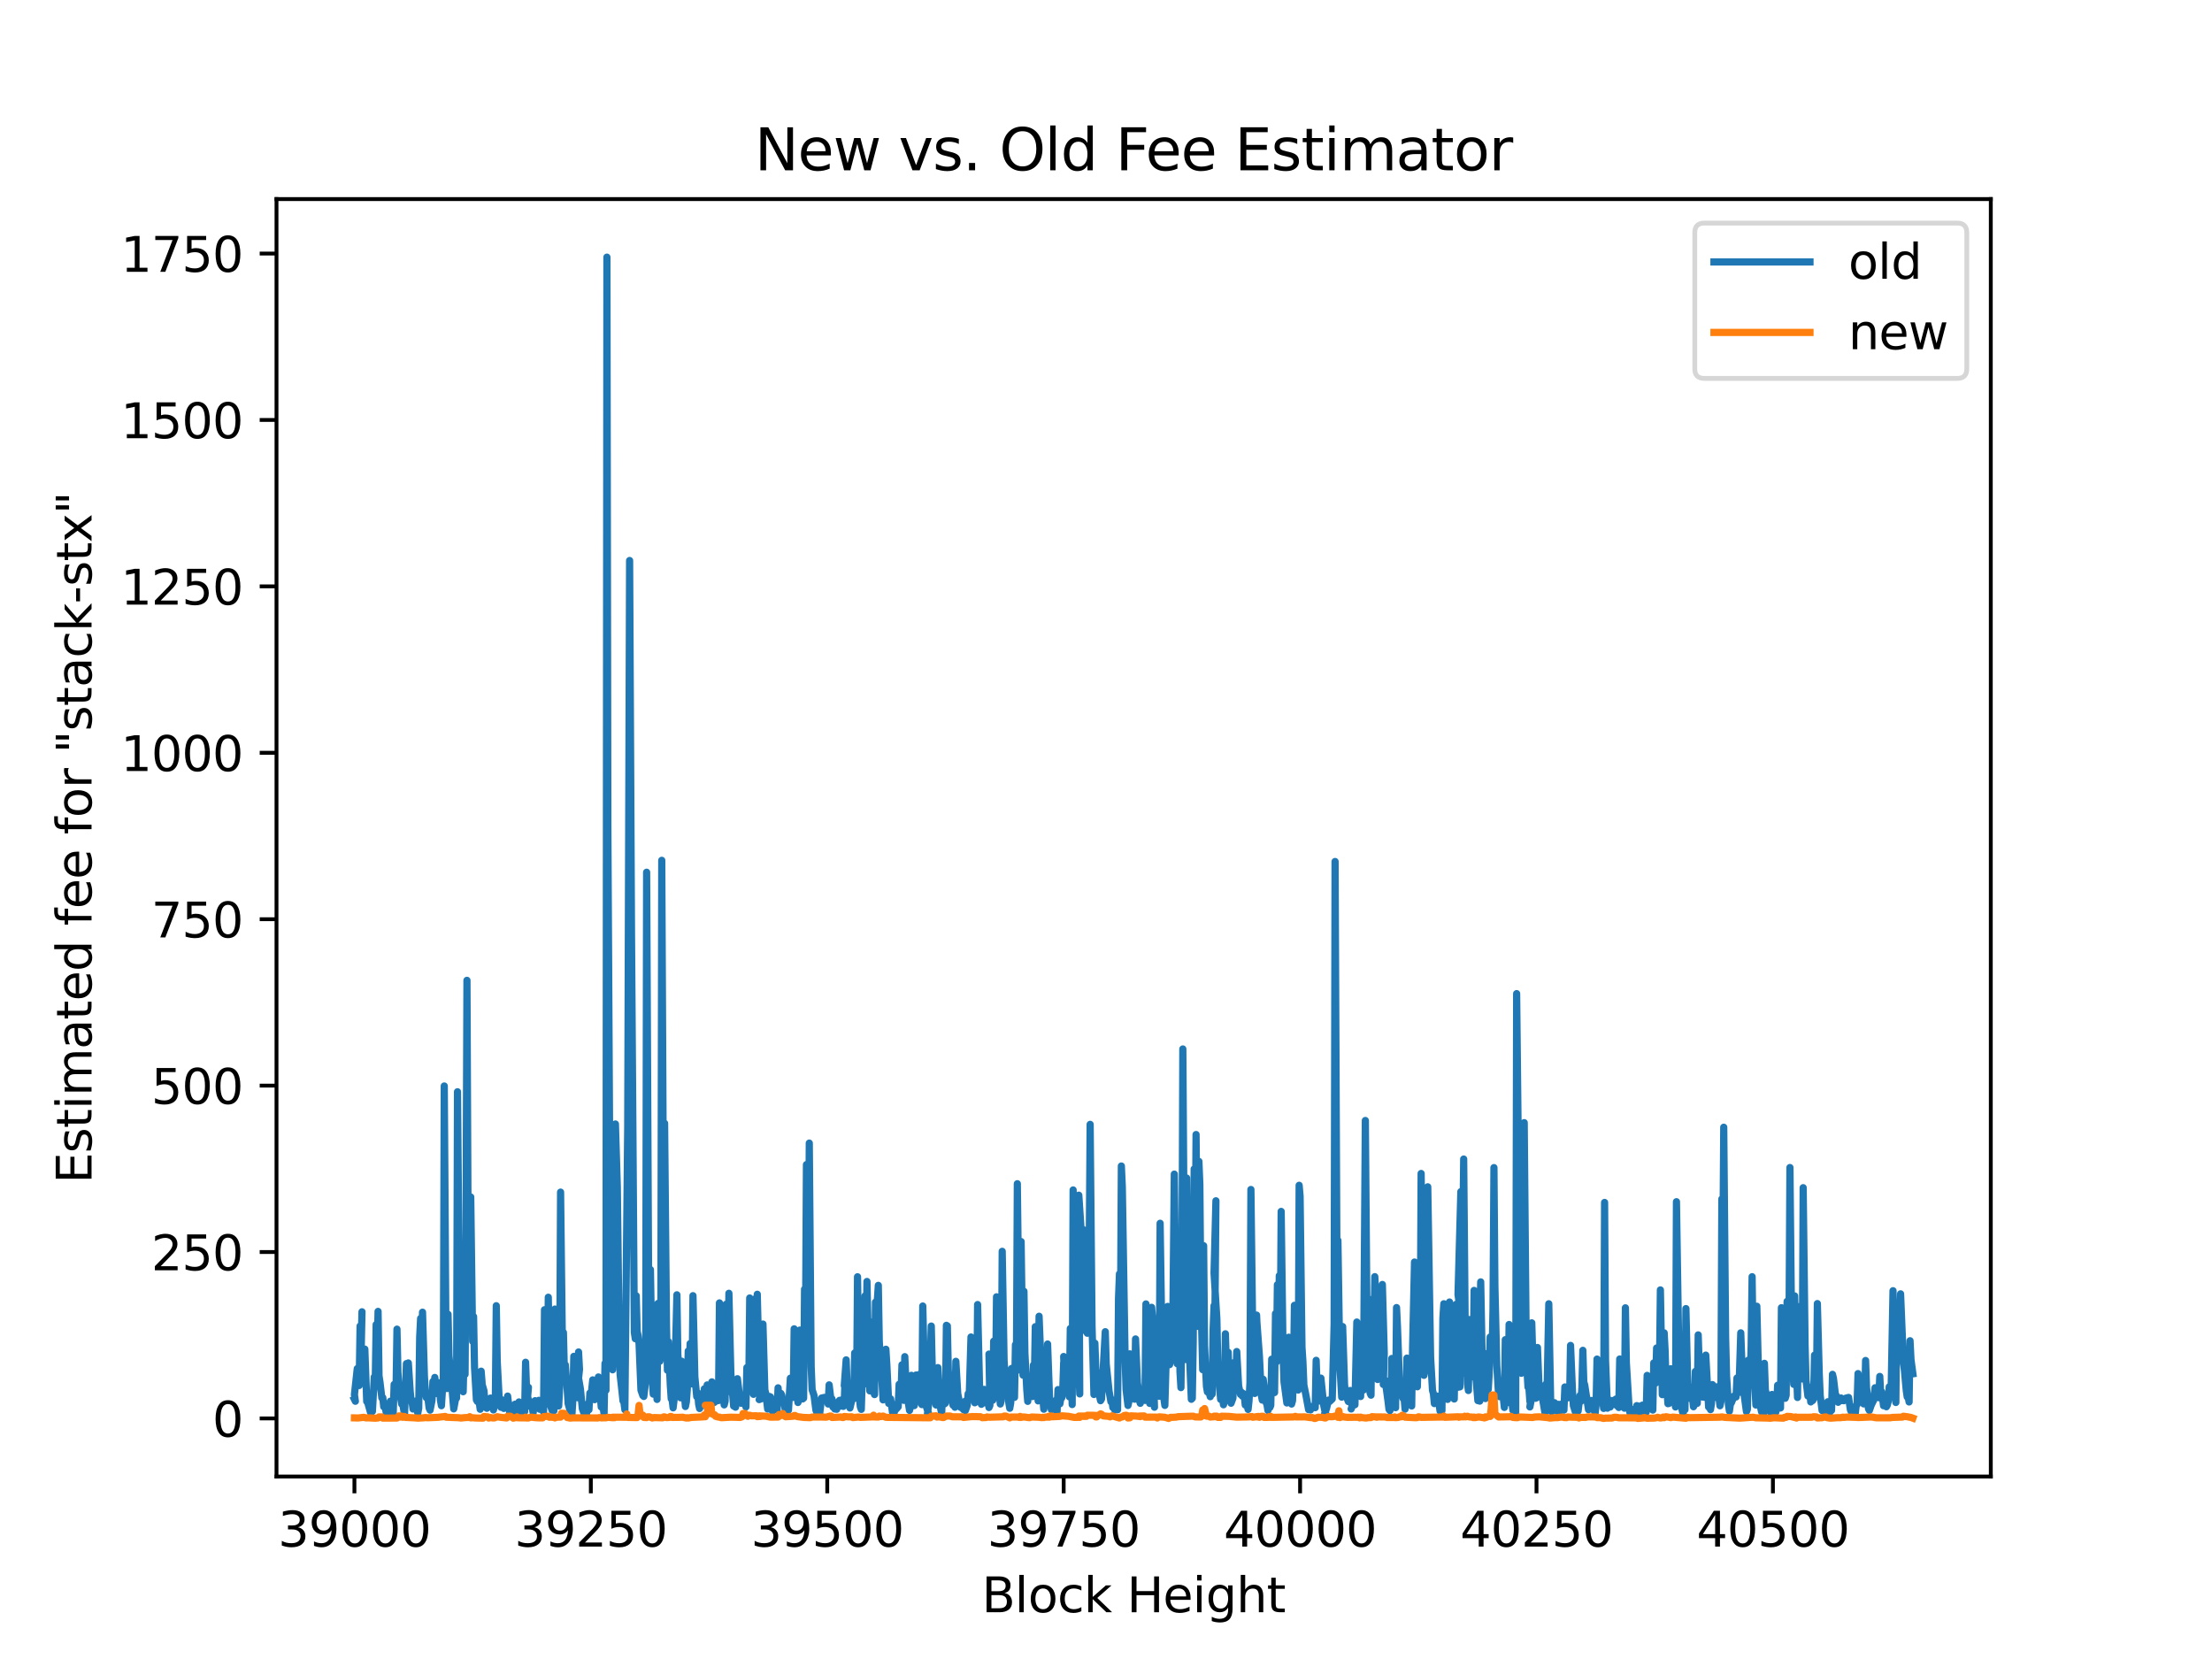 <?xml version="1.0" encoding="utf-8" standalone="no"?>
<!DOCTYPE svg PUBLIC "-//W3C//DTD SVG 1.1//EN"
  "http://www.w3.org/Graphics/SVG/1.1/DTD/svg11.dtd">
<svg height="345.6pt" version="1.1" viewBox="0 0 460.8 345.6" width="460.8pt" xmlns="http://www.w3.org/2000/svg" xmlns:xlink="http://www.w3.org/1999/xlink">
 <defs>
  <style type="text/css">*{stroke-linecap:butt;stroke-linejoin:round;}</style>
 </defs>
 <g id="figure_1">
  <g id="patch_1">
   <path d="M 0 345.6 
L 460.8 345.6 
L 460.8 0 
L 0 0 
z
" style="fill:#ffffff;"/>
  </g>
  <g id="axes_1">
   <g id="patch_2">
    <path d="M 57.6 307.584 
L 414.72 307.584 
L 414.72 41.472 
L 57.6 41.472 
z
" style="fill:#ffffff;"/>
   </g>
   <g id="matplotlib.axis_1">
    <g id="xtick_1">
     <g id="line2d_1">
      <defs>
       <path d="M 0 0 
L 0 3.5 
" id="m18c9b87a1e" style="stroke:#000000;stroke-width:0.8;"/>
      </defs>
      <g>
       <use style="stroke:#000000;stroke-width:0.8;" x="73.833" xlink:href="#m18c9b87a1e" y="307.584"/>
      </g>
     </g>
     <g id="text_1">
      <!-- 39000 -->
      <g transform="translate(57.926 322.182)scale(0.1 -0.1)">
       <defs>
        <path d="M 2597 2516 
Q 3050 2419 3304 2112 
Q 3559 1806 3559 1356 
Q 3559 666 3084 287 
Q 2609 -91 1734 -91 
Q 1441 -91 1130 -33 
Q 819 25 488 141 
L 488 750 
Q 750 597 1062 519 
Q 1375 441 1716 441 
Q 2309 441 2620 675 
Q 2931 909 2931 1356 
Q 2931 1769 2642 2001 
Q 2353 2234 1838 2234 
L 1294 2234 
L 1294 2753 
L 1863 2753 
Q 2328 2753 2575 2939 
Q 2822 3125 2822 3475 
Q 2822 3834 2567 4026 
Q 2313 4219 1838 4219 
Q 1578 4219 1281 4162 
Q 984 4106 628 3988 
L 628 4550 
Q 988 4650 1302 4700 
Q 1616 4750 1894 4750 
Q 2613 4750 3031 4423 
Q 3450 4097 3450 3541 
Q 3450 3153 3228 2886 
Q 3006 2619 2597 2516 
z
" id="DejaVuSans-33" transform="scale(0.016)"/>
        <path d="M 703 97 
L 703 672 
Q 941 559 1184 500 
Q 1428 441 1663 441 
Q 2288 441 2617 861 
Q 2947 1281 2994 2138 
Q 2813 1869 2534 1725 
Q 2256 1581 1919 1581 
Q 1219 1581 811 2004 
Q 403 2428 403 3163 
Q 403 3881 828 4315 
Q 1253 4750 1959 4750 
Q 2769 4750 3195 4129 
Q 3622 3509 3622 2328 
Q 3622 1225 3098 567 
Q 2575 -91 1691 -91 
Q 1453 -91 1209 -44 
Q 966 3 703 97 
z
M 1959 2075 
Q 2384 2075 2632 2365 
Q 2881 2656 2881 3163 
Q 2881 3666 2632 3958 
Q 2384 4250 1959 4250 
Q 1534 4250 1286 3958 
Q 1038 3666 1038 3163 
Q 1038 2656 1286 2365 
Q 1534 2075 1959 2075 
z
" id="DejaVuSans-39" transform="scale(0.016)"/>
        <path d="M 2034 4250 
Q 1547 4250 1301 3770 
Q 1056 3291 1056 2328 
Q 1056 1369 1301 889 
Q 1547 409 2034 409 
Q 2525 409 2770 889 
Q 3016 1369 3016 2328 
Q 3016 3291 2770 3770 
Q 2525 4250 2034 4250 
z
M 2034 4750 
Q 2819 4750 3233 4129 
Q 3647 3509 3647 2328 
Q 3647 1150 3233 529 
Q 2819 -91 2034 -91 
Q 1250 -91 836 529 
Q 422 1150 422 2328 
Q 422 3509 836 4129 
Q 1250 4750 2034 4750 
z
" id="DejaVuSans-30" transform="scale(0.016)"/>
       </defs>
       <use xlink:href="#DejaVuSans-33"/>
       <use x="63.623" xlink:href="#DejaVuSans-39"/>
       <use x="127.246" xlink:href="#DejaVuSans-30"/>
       <use x="190.869" xlink:href="#DejaVuSans-30"/>
       <use x="254.492" xlink:href="#DejaVuSans-30"/>
      </g>
     </g>
    </g>
    <g id="xtick_2">
     <g id="line2d_2">
      <g>
       <use style="stroke:#000000;stroke-width:0.8;" x="123.083" xlink:href="#m18c9b87a1e" y="307.584"/>
      </g>
     </g>
     <g id="text_2">
      <!-- 39250 -->
      <g transform="translate(107.176 322.182)scale(0.1 -0.1)">
       <defs>
        <path d="M 1228 531 
L 3431 531 
L 3431 0 
L 469 0 
L 469 531 
Q 828 903 1448 1529 
Q 2069 2156 2228 2338 
Q 2531 2678 2651 2914 
Q 2772 3150 2772 3378 
Q 2772 3750 2511 3984 
Q 2250 4219 1831 4219 
Q 1534 4219 1204 4116 
Q 875 4013 500 3803 
L 500 4441 
Q 881 4594 1212 4672 
Q 1544 4750 1819 4750 
Q 2544 4750 2975 4387 
Q 3406 4025 3406 3419 
Q 3406 3131 3298 2873 
Q 3191 2616 2906 2266 
Q 2828 2175 2409 1742 
Q 1991 1309 1228 531 
z
" id="DejaVuSans-32" transform="scale(0.016)"/>
        <path d="M 691 4666 
L 3169 4666 
L 3169 4134 
L 1269 4134 
L 1269 2991 
Q 1406 3038 1543 3061 
Q 1681 3084 1819 3084 
Q 2600 3084 3056 2656 
Q 3513 2228 3513 1497 
Q 3513 744 3044 326 
Q 2575 -91 1722 -91 
Q 1428 -91 1123 -41 
Q 819 9 494 109 
L 494 744 
Q 775 591 1075 516 
Q 1375 441 1709 441 
Q 2250 441 2565 725 
Q 2881 1009 2881 1497 
Q 2881 1984 2565 2268 
Q 2250 2553 1709 2553 
Q 1456 2553 1204 2497 
Q 953 2441 691 2322 
L 691 4666 
z
" id="DejaVuSans-35" transform="scale(0.016)"/>
       </defs>
       <use xlink:href="#DejaVuSans-33"/>
       <use x="63.623" xlink:href="#DejaVuSans-39"/>
       <use x="127.246" xlink:href="#DejaVuSans-32"/>
       <use x="190.869" xlink:href="#DejaVuSans-35"/>
       <use x="254.492" xlink:href="#DejaVuSans-30"/>
      </g>
     </g>
    </g>
    <g id="xtick_3">
     <g id="line2d_3">
      <g>
       <use style="stroke:#000000;stroke-width:0.8;" x="172.332" xlink:href="#m18c9b87a1e" y="307.584"/>
      </g>
     </g>
     <g id="text_3">
      <!-- 39500 -->
      <g transform="translate(156.426 322.182)scale(0.1 -0.1)">
       <use xlink:href="#DejaVuSans-33"/>
       <use x="63.623" xlink:href="#DejaVuSans-39"/>
       <use x="127.246" xlink:href="#DejaVuSans-35"/>
       <use x="190.869" xlink:href="#DejaVuSans-30"/>
       <use x="254.492" xlink:href="#DejaVuSans-30"/>
      </g>
     </g>
    </g>
    <g id="xtick_4">
     <g id="line2d_4">
      <g>
       <use style="stroke:#000000;stroke-width:0.8;" x="221.582" xlink:href="#m18c9b87a1e" y="307.584"/>
      </g>
     </g>
     <g id="text_4">
      <!-- 39750 -->
      <g transform="translate(205.676 322.182)scale(0.1 -0.1)">
       <defs>
        <path d="M 525 4666 
L 3525 4666 
L 3525 4397 
L 1831 0 
L 1172 0 
L 2766 4134 
L 525 4134 
L 525 4666 
z
" id="DejaVuSans-37" transform="scale(0.016)"/>
       </defs>
       <use xlink:href="#DejaVuSans-33"/>
       <use x="63.623" xlink:href="#DejaVuSans-39"/>
       <use x="127.246" xlink:href="#DejaVuSans-37"/>
       <use x="190.869" xlink:href="#DejaVuSans-35"/>
       <use x="254.492" xlink:href="#DejaVuSans-30"/>
      </g>
     </g>
    </g>
    <g id="xtick_5">
     <g id="line2d_5">
      <g>
       <use style="stroke:#000000;stroke-width:0.8;" x="270.832" xlink:href="#m18c9b87a1e" y="307.584"/>
      </g>
     </g>
     <g id="text_5">
      <!-- 40000 -->
      <g transform="translate(254.926 322.182)scale(0.1 -0.1)">
       <defs>
        <path d="M 2419 4116 
L 825 1625 
L 2419 1625 
L 2419 4116 
z
M 2253 4666 
L 3047 4666 
L 3047 1625 
L 3713 1625 
L 3713 1100 
L 3047 1100 
L 3047 0 
L 2419 0 
L 2419 1100 
L 313 1100 
L 313 1709 
L 2253 4666 
z
" id="DejaVuSans-34" transform="scale(0.016)"/>
       </defs>
       <use xlink:href="#DejaVuSans-34"/>
       <use x="63.623" xlink:href="#DejaVuSans-30"/>
       <use x="127.246" xlink:href="#DejaVuSans-30"/>
       <use x="190.869" xlink:href="#DejaVuSans-30"/>
       <use x="254.492" xlink:href="#DejaVuSans-30"/>
      </g>
     </g>
    </g>
    <g id="xtick_6">
     <g id="line2d_6">
      <g>
       <use style="stroke:#000000;stroke-width:0.8;" x="320.082" xlink:href="#m18c9b87a1e" y="307.584"/>
      </g>
     </g>
     <g id="text_6">
      <!-- 40250 -->
      <g transform="translate(304.175 322.182)scale(0.1 -0.1)">
       <use xlink:href="#DejaVuSans-34"/>
       <use x="63.623" xlink:href="#DejaVuSans-30"/>
       <use x="127.246" xlink:href="#DejaVuSans-32"/>
       <use x="190.869" xlink:href="#DejaVuSans-35"/>
       <use x="254.492" xlink:href="#DejaVuSans-30"/>
      </g>
     </g>
    </g>
    <g id="xtick_7">
     <g id="line2d_7">
      <g>
       <use style="stroke:#000000;stroke-width:0.8;" x="369.331" xlink:href="#m18c9b87a1e" y="307.584"/>
      </g>
     </g>
     <g id="text_7">
      <!-- 40500 -->
      <g transform="translate(353.425 322.182)scale(0.1 -0.1)">
       <use xlink:href="#DejaVuSans-34"/>
       <use x="63.623" xlink:href="#DejaVuSans-30"/>
       <use x="127.246" xlink:href="#DejaVuSans-35"/>
       <use x="190.869" xlink:href="#DejaVuSans-30"/>
       <use x="254.492" xlink:href="#DejaVuSans-30"/>
      </g>
     </g>
    </g>
    <g id="text_8">
     <!-- Block Height -->
     <g transform="translate(204.519 335.861)scale(0.1 -0.1)">
      <defs>
       <path d="M 1259 2228 
L 1259 519 
L 2272 519 
Q 2781 519 3026 730 
Q 3272 941 3272 1375 
Q 3272 1813 3026 2020 
Q 2781 2228 2272 2228 
L 1259 2228 
z
M 1259 4147 
L 1259 2741 
L 2194 2741 
Q 2656 2741 2882 2914 
Q 3109 3088 3109 3444 
Q 3109 3797 2882 3972 
Q 2656 4147 2194 4147 
L 1259 4147 
z
M 628 4666 
L 2241 4666 
Q 2963 4666 3353 4366 
Q 3744 4066 3744 3513 
Q 3744 3084 3544 2831 
Q 3344 2578 2956 2516 
Q 3422 2416 3680 2098 
Q 3938 1781 3938 1306 
Q 3938 681 3513 340 
Q 3088 0 2303 0 
L 628 0 
L 628 4666 
z
" id="DejaVuSans-42" transform="scale(0.016)"/>
       <path d="M 603 4863 
L 1178 4863 
L 1178 0 
L 603 0 
L 603 4863 
z
" id="DejaVuSans-6c" transform="scale(0.016)"/>
       <path d="M 1959 3097 
Q 1497 3097 1228 2736 
Q 959 2375 959 1747 
Q 959 1119 1226 758 
Q 1494 397 1959 397 
Q 2419 397 2687 759 
Q 2956 1122 2956 1747 
Q 2956 2369 2687 2733 
Q 2419 3097 1959 3097 
z
M 1959 3584 
Q 2709 3584 3137 3096 
Q 3566 2609 3566 1747 
Q 3566 888 3137 398 
Q 2709 -91 1959 -91 
Q 1206 -91 779 398 
Q 353 888 353 1747 
Q 353 2609 779 3096 
Q 1206 3584 1959 3584 
z
" id="DejaVuSans-6f" transform="scale(0.016)"/>
       <path d="M 3122 3366 
L 3122 2828 
Q 2878 2963 2633 3030 
Q 2388 3097 2138 3097 
Q 1578 3097 1268 2742 
Q 959 2388 959 1747 
Q 959 1106 1268 751 
Q 1578 397 2138 397 
Q 2388 397 2633 464 
Q 2878 531 3122 666 
L 3122 134 
Q 2881 22 2623 -34 
Q 2366 -91 2075 -91 
Q 1284 -91 818 406 
Q 353 903 353 1747 
Q 353 2603 823 3093 
Q 1294 3584 2113 3584 
Q 2378 3584 2631 3529 
Q 2884 3475 3122 3366 
z
" id="DejaVuSans-63" transform="scale(0.016)"/>
       <path d="M 581 4863 
L 1159 4863 
L 1159 1991 
L 2875 3500 
L 3609 3500 
L 1753 1863 
L 3688 0 
L 2938 0 
L 1159 1709 
L 1159 0 
L 581 0 
L 581 4863 
z
" id="DejaVuSans-6b" transform="scale(0.016)"/>
       <path id="DejaVuSans-20" transform="scale(0.016)"/>
       <path d="M 628 4666 
L 1259 4666 
L 1259 2753 
L 3553 2753 
L 3553 4666 
L 4184 4666 
L 4184 0 
L 3553 0 
L 3553 2222 
L 1259 2222 
L 1259 0 
L 628 0 
L 628 4666 
z
" id="DejaVuSans-48" transform="scale(0.016)"/>
       <path d="M 3597 1894 
L 3597 1613 
L 953 1613 
Q 991 1019 1311 708 
Q 1631 397 2203 397 
Q 2534 397 2845 478 
Q 3156 559 3463 722 
L 3463 178 
Q 3153 47 2828 -22 
Q 2503 -91 2169 -91 
Q 1331 -91 842 396 
Q 353 884 353 1716 
Q 353 2575 817 3079 
Q 1281 3584 2069 3584 
Q 2775 3584 3186 3129 
Q 3597 2675 3597 1894 
z
M 3022 2063 
Q 3016 2534 2758 2815 
Q 2500 3097 2075 3097 
Q 1594 3097 1305 2825 
Q 1016 2553 972 2059 
L 3022 2063 
z
" id="DejaVuSans-65" transform="scale(0.016)"/>
       <path d="M 603 3500 
L 1178 3500 
L 1178 0 
L 603 0 
L 603 3500 
z
M 603 4863 
L 1178 4863 
L 1178 4134 
L 603 4134 
L 603 4863 
z
" id="DejaVuSans-69" transform="scale(0.016)"/>
       <path d="M 2906 1791 
Q 2906 2416 2648 2759 
Q 2391 3103 1925 3103 
Q 1463 3103 1205 2759 
Q 947 2416 947 1791 
Q 947 1169 1205 825 
Q 1463 481 1925 481 
Q 2391 481 2648 825 
Q 2906 1169 2906 1791 
z
M 3481 434 
Q 3481 -459 3084 -895 
Q 2688 -1331 1869 -1331 
Q 1566 -1331 1297 -1286 
Q 1028 -1241 775 -1147 
L 775 -588 
Q 1028 -725 1275 -790 
Q 1522 -856 1778 -856 
Q 2344 -856 2625 -561 
Q 2906 -266 2906 331 
L 2906 616 
Q 2728 306 2450 153 
Q 2172 0 1784 0 
Q 1141 0 747 490 
Q 353 981 353 1791 
Q 353 2603 747 3093 
Q 1141 3584 1784 3584 
Q 2172 3584 2450 3431 
Q 2728 3278 2906 2969 
L 2906 3500 
L 3481 3500 
L 3481 434 
z
" id="DejaVuSans-67" transform="scale(0.016)"/>
       <path d="M 3513 2113 
L 3513 0 
L 2938 0 
L 2938 2094 
Q 2938 2591 2744 2837 
Q 2550 3084 2163 3084 
Q 1697 3084 1428 2787 
Q 1159 2491 1159 1978 
L 1159 0 
L 581 0 
L 581 4863 
L 1159 4863 
L 1159 2956 
Q 1366 3272 1645 3428 
Q 1925 3584 2291 3584 
Q 2894 3584 3203 3211 
Q 3513 2838 3513 2113 
z
" id="DejaVuSans-68" transform="scale(0.016)"/>
       <path d="M 1172 4494 
L 1172 3500 
L 2356 3500 
L 2356 3053 
L 1172 3053 
L 1172 1153 
Q 1172 725 1289 603 
Q 1406 481 1766 481 
L 2356 481 
L 2356 0 
L 1766 0 
Q 1100 0 847 248 
Q 594 497 594 1153 
L 594 3053 
L 172 3053 
L 172 3500 
L 594 3500 
L 594 4494 
L 1172 4494 
z
" id="DejaVuSans-74" transform="scale(0.016)"/>
      </defs>
      <use xlink:href="#DejaVuSans-42"/>
      <use x="68.604" xlink:href="#DejaVuSans-6c"/>
      <use x="96.387" xlink:href="#DejaVuSans-6f"/>
      <use x="157.568" xlink:href="#DejaVuSans-63"/>
      <use x="212.549" xlink:href="#DejaVuSans-6b"/>
      <use x="270.459" xlink:href="#DejaVuSans-20"/>
      <use x="302.246" xlink:href="#DejaVuSans-48"/>
      <use x="377.441" xlink:href="#DejaVuSans-65"/>
      <use x="438.965" xlink:href="#DejaVuSans-69"/>
      <use x="466.748" xlink:href="#DejaVuSans-67"/>
      <use x="530.225" xlink:href="#DejaVuSans-68"/>
      <use x="593.604" xlink:href="#DejaVuSans-74"/>
     </g>
    </g>
   </g>
   <g id="matplotlib.axis_2">
    <g id="ytick_1">
     <g id="line2d_8">
      <defs>
       <path d="M 0 0 
L -3.5 0 
" id="m0e3d263767" style="stroke:#000000;stroke-width:0.8;"/>
      </defs>
      <g>
       <use style="stroke:#000000;stroke-width:0.8;" x="57.6" xlink:href="#m0e3d263767" y="295.488"/>
      </g>
     </g>
     <g id="text_9">
      <!-- 0 -->
      <g transform="translate(44.237 299.287)scale(0.1 -0.1)">
       <use xlink:href="#DejaVuSans-30"/>
      </g>
     </g>
    </g>
    <g id="ytick_2">
     <g id="line2d_9">
      <g>
       <use style="stroke:#000000;stroke-width:0.8;" x="57.6" xlink:href="#m0e3d263767" y="260.821"/>
      </g>
     </g>
     <g id="text_10">
      <!-- 250 -->
      <g transform="translate(31.512 264.62)scale(0.1 -0.1)">
       <use xlink:href="#DejaVuSans-32"/>
       <use x="63.623" xlink:href="#DejaVuSans-35"/>
       <use x="127.246" xlink:href="#DejaVuSans-30"/>
      </g>
     </g>
    </g>
    <g id="ytick_3">
     <g id="line2d_10">
      <g>
       <use style="stroke:#000000;stroke-width:0.8;" x="57.6" xlink:href="#m0e3d263767" y="226.154"/>
      </g>
     </g>
     <g id="text_11">
      <!-- 500 -->
      <g transform="translate(31.512 229.953)scale(0.1 -0.1)">
       <use xlink:href="#DejaVuSans-35"/>
       <use x="63.623" xlink:href="#DejaVuSans-30"/>
       <use x="127.246" xlink:href="#DejaVuSans-30"/>
      </g>
     </g>
    </g>
    <g id="ytick_4">
     <g id="line2d_11">
      <g>
       <use style="stroke:#000000;stroke-width:0.8;" x="57.6" xlink:href="#m0e3d263767" y="191.487"/>
      </g>
     </g>
     <g id="text_12">
      <!-- 750 -->
      <g transform="translate(31.512 195.286)scale(0.1 -0.1)">
       <use xlink:href="#DejaVuSans-37"/>
       <use x="63.623" xlink:href="#DejaVuSans-35"/>
       <use x="127.246" xlink:href="#DejaVuSans-30"/>
      </g>
     </g>
    </g>
    <g id="ytick_5">
     <g id="line2d_12">
      <g>
       <use style="stroke:#000000;stroke-width:0.8;" x="57.6" xlink:href="#m0e3d263767" y="156.82"/>
      </g>
     </g>
     <g id="text_13">
      <!-- 1000 -->
      <g transform="translate(25.15 160.619)scale(0.1 -0.1)">
       <defs>
        <path d="M 794 531 
L 1825 531 
L 1825 4091 
L 703 3866 
L 703 4441 
L 1819 4666 
L 2450 4666 
L 2450 531 
L 3481 531 
L 3481 0 
L 794 0 
L 794 531 
z
" id="DejaVuSans-31" transform="scale(0.016)"/>
       </defs>
       <use xlink:href="#DejaVuSans-31"/>
       <use x="63.623" xlink:href="#DejaVuSans-30"/>
       <use x="127.246" xlink:href="#DejaVuSans-30"/>
       <use x="190.869" xlink:href="#DejaVuSans-30"/>
      </g>
     </g>
    </g>
    <g id="ytick_6">
     <g id="line2d_13">
      <g>
       <use style="stroke:#000000;stroke-width:0.8;" x="57.6" xlink:href="#m0e3d263767" y="122.153"/>
      </g>
     </g>
     <g id="text_14">
      <!-- 1250 -->
      <g transform="translate(25.15 125.953)scale(0.1 -0.1)">
       <use xlink:href="#DejaVuSans-31"/>
       <use x="63.623" xlink:href="#DejaVuSans-32"/>
       <use x="127.246" xlink:href="#DejaVuSans-35"/>
       <use x="190.869" xlink:href="#DejaVuSans-30"/>
      </g>
     </g>
    </g>
    <g id="ytick_7">
     <g id="line2d_14">
      <g>
       <use style="stroke:#000000;stroke-width:0.8;" x="57.6" xlink:href="#m0e3d263767" y="87.486"/>
      </g>
     </g>
     <g id="text_15">
      <!-- 1500 -->
      <g transform="translate(25.15 91.286)scale(0.1 -0.1)">
       <use xlink:href="#DejaVuSans-31"/>
       <use x="63.623" xlink:href="#DejaVuSans-35"/>
       <use x="127.246" xlink:href="#DejaVuSans-30"/>
       <use x="190.869" xlink:href="#DejaVuSans-30"/>
      </g>
     </g>
    </g>
    <g id="ytick_8">
     <g id="line2d_15">
      <g>
       <use style="stroke:#000000;stroke-width:0.8;" x="57.6" xlink:href="#m0e3d263767" y="52.819"/>
      </g>
     </g>
     <g id="text_16">
      <!-- 1750 -->
      <g transform="translate(25.15 56.619)scale(0.1 -0.1)">
       <use xlink:href="#DejaVuSans-31"/>
       <use x="63.623" xlink:href="#DejaVuSans-37"/>
       <use x="127.246" xlink:href="#DejaVuSans-35"/>
       <use x="190.869" xlink:href="#DejaVuSans-30"/>
      </g>
     </g>
    </g>
    <g id="text_17">
     <!-- Estimated fee for "stack-stx" -->
     <g transform="translate(19.07 246.544)rotate(-90)scale(0.1 -0.1)">
      <defs>
       <path d="M 628 4666 
L 3578 4666 
L 3578 4134 
L 1259 4134 
L 1259 2753 
L 3481 2753 
L 3481 2222 
L 1259 2222 
L 1259 531 
L 3634 531 
L 3634 0 
L 628 0 
L 628 4666 
z
" id="DejaVuSans-45" transform="scale(0.016)"/>
       <path d="M 2834 3397 
L 2834 2853 
Q 2591 2978 2328 3040 
Q 2066 3103 1784 3103 
Q 1356 3103 1142 2972 
Q 928 2841 928 2578 
Q 928 2378 1081 2264 
Q 1234 2150 1697 2047 
L 1894 2003 
Q 2506 1872 2764 1633 
Q 3022 1394 3022 966 
Q 3022 478 2636 193 
Q 2250 -91 1575 -91 
Q 1294 -91 989 -36 
Q 684 19 347 128 
L 347 722 
Q 666 556 975 473 
Q 1284 391 1588 391 
Q 1994 391 2212 530 
Q 2431 669 2431 922 
Q 2431 1156 2273 1281 
Q 2116 1406 1581 1522 
L 1381 1569 
Q 847 1681 609 1914 
Q 372 2147 372 2553 
Q 372 3047 722 3315 
Q 1072 3584 1716 3584 
Q 2034 3584 2315 3537 
Q 2597 3491 2834 3397 
z
" id="DejaVuSans-73" transform="scale(0.016)"/>
       <path d="M 3328 2828 
Q 3544 3216 3844 3400 
Q 4144 3584 4550 3584 
Q 5097 3584 5394 3201 
Q 5691 2819 5691 2113 
L 5691 0 
L 5113 0 
L 5113 2094 
Q 5113 2597 4934 2840 
Q 4756 3084 4391 3084 
Q 3944 3084 3684 2787 
Q 3425 2491 3425 1978 
L 3425 0 
L 2847 0 
L 2847 2094 
Q 2847 2600 2669 2842 
Q 2491 3084 2119 3084 
Q 1678 3084 1418 2786 
Q 1159 2488 1159 1978 
L 1159 0 
L 581 0 
L 581 3500 
L 1159 3500 
L 1159 2956 
Q 1356 3278 1631 3431 
Q 1906 3584 2284 3584 
Q 2666 3584 2933 3390 
Q 3200 3197 3328 2828 
z
" id="DejaVuSans-6d" transform="scale(0.016)"/>
       <path d="M 2194 1759 
Q 1497 1759 1228 1600 
Q 959 1441 959 1056 
Q 959 750 1161 570 
Q 1363 391 1709 391 
Q 2188 391 2477 730 
Q 2766 1069 2766 1631 
L 2766 1759 
L 2194 1759 
z
M 3341 1997 
L 3341 0 
L 2766 0 
L 2766 531 
Q 2569 213 2275 61 
Q 1981 -91 1556 -91 
Q 1019 -91 701 211 
Q 384 513 384 1019 
Q 384 1609 779 1909 
Q 1175 2209 1959 2209 
L 2766 2209 
L 2766 2266 
Q 2766 2663 2505 2880 
Q 2244 3097 1772 3097 
Q 1472 3097 1187 3025 
Q 903 2953 641 2809 
L 641 3341 
Q 956 3463 1253 3523 
Q 1550 3584 1831 3584 
Q 2591 3584 2966 3190 
Q 3341 2797 3341 1997 
z
" id="DejaVuSans-61" transform="scale(0.016)"/>
       <path d="M 2906 2969 
L 2906 4863 
L 3481 4863 
L 3481 0 
L 2906 0 
L 2906 525 
Q 2725 213 2448 61 
Q 2172 -91 1784 -91 
Q 1150 -91 751 415 
Q 353 922 353 1747 
Q 353 2572 751 3078 
Q 1150 3584 1784 3584 
Q 2172 3584 2448 3432 
Q 2725 3281 2906 2969 
z
M 947 1747 
Q 947 1113 1208 752 
Q 1469 391 1925 391 
Q 2381 391 2643 752 
Q 2906 1113 2906 1747 
Q 2906 2381 2643 2742 
Q 2381 3103 1925 3103 
Q 1469 3103 1208 2742 
Q 947 2381 947 1747 
z
" id="DejaVuSans-64" transform="scale(0.016)"/>
       <path d="M 2375 4863 
L 2375 4384 
L 1825 4384 
Q 1516 4384 1395 4259 
Q 1275 4134 1275 3809 
L 1275 3500 
L 2222 3500 
L 2222 3053 
L 1275 3053 
L 1275 0 
L 697 0 
L 697 3053 
L 147 3053 
L 147 3500 
L 697 3500 
L 697 3744 
Q 697 4328 969 4595 
Q 1241 4863 1831 4863 
L 2375 4863 
z
" id="DejaVuSans-66" transform="scale(0.016)"/>
       <path d="M 2631 2963 
Q 2534 3019 2420 3045 
Q 2306 3072 2169 3072 
Q 1681 3072 1420 2755 
Q 1159 2438 1159 1844 
L 1159 0 
L 581 0 
L 581 3500 
L 1159 3500 
L 1159 2956 
Q 1341 3275 1631 3429 
Q 1922 3584 2338 3584 
Q 2397 3584 2469 3576 
Q 2541 3569 2628 3553 
L 2631 2963 
z
" id="DejaVuSans-72" transform="scale(0.016)"/>
       <path d="M 1147 4666 
L 1147 2931 
L 616 2931 
L 616 4666 
L 1147 4666 
z
M 2328 4666 
L 2328 2931 
L 1797 2931 
L 1797 4666 
L 2328 4666 
z
" id="DejaVuSans-22" transform="scale(0.016)"/>
       <path d="M 313 2009 
L 1997 2009 
L 1997 1497 
L 313 1497 
L 313 2009 
z
" id="DejaVuSans-2d" transform="scale(0.016)"/>
       <path d="M 3513 3500 
L 2247 1797 
L 3578 0 
L 2900 0 
L 1881 1375 
L 863 0 
L 184 0 
L 1544 1831 
L 300 3500 
L 978 3500 
L 1906 2253 
L 2834 3500 
L 3513 3500 
z
" id="DejaVuSans-78" transform="scale(0.016)"/>
      </defs>
      <use xlink:href="#DejaVuSans-45"/>
      <use x="63.184" xlink:href="#DejaVuSans-73"/>
      <use x="115.283" xlink:href="#DejaVuSans-74"/>
      <use x="154.492" xlink:href="#DejaVuSans-69"/>
      <use x="182.275" xlink:href="#DejaVuSans-6d"/>
      <use x="279.688" xlink:href="#DejaVuSans-61"/>
      <use x="340.967" xlink:href="#DejaVuSans-74"/>
      <use x="380.176" xlink:href="#DejaVuSans-65"/>
      <use x="441.699" xlink:href="#DejaVuSans-64"/>
      <use x="505.176" xlink:href="#DejaVuSans-20"/>
      <use x="536.963" xlink:href="#DejaVuSans-66"/>
      <use x="572.168" xlink:href="#DejaVuSans-65"/>
      <use x="633.691" xlink:href="#DejaVuSans-65"/>
      <use x="695.215" xlink:href="#DejaVuSans-20"/>
      <use x="727.002" xlink:href="#DejaVuSans-66"/>
      <use x="762.207" xlink:href="#DejaVuSans-6f"/>
      <use x="823.389" xlink:href="#DejaVuSans-72"/>
      <use x="864.502" xlink:href="#DejaVuSans-20"/>
      <use x="896.289" xlink:href="#DejaVuSans-22"/>
      <use x="942.285" xlink:href="#DejaVuSans-73"/>
      <use x="994.385" xlink:href="#DejaVuSans-74"/>
      <use x="1033.594" xlink:href="#DejaVuSans-61"/>
      <use x="1094.873" xlink:href="#DejaVuSans-63"/>
      <use x="1149.854" xlink:href="#DejaVuSans-6b"/>
      <use x="1207.764" xlink:href="#DejaVuSans-2d"/>
      <use x="1243.848" xlink:href="#DejaVuSans-73"/>
      <use x="1295.947" xlink:href="#DejaVuSans-74"/>
      <use x="1335.156" xlink:href="#DejaVuSans-78"/>
      <use x="1394.336" xlink:href="#DejaVuSans-22"/>
     </g>
    </g>
   </g>
   <g id="line2d_16">
    <path clip-path="url(#pb939c54c4a)" d="M 73.833 291.498 
L 74.03 291.91 
L 73.833 290.534 
L 74.424 285.099 
L 74.621 288.096 
L 74.818 288.627 
L 75.015 276.233 
L 75.212 282.695 
L 75.409 273.267 
L 75.212 281.213 
L 75.606 285.185 
L 76 281.044 
L 76.394 291.952 
L 76.591 292.137 
L 77.182 294.236 
L 77.379 292.664 
L 77.576 294.035 
L 77.97 286.849 
L 78.167 288.004 
L 78.364 275.921 
L 78.561 282.54 
L 78.758 273.189 
L 78.955 286.616 
L 79.152 287.887 
L 79.546 291.214 
L 79.743 291.153 
L 79.94 293.057 
L 80.137 292.69 
L 80.531 294.595 
L 80.728 295.036 
L 80.925 293.064 
L 81.122 292.694 
L 81.319 291.893 
L 81.516 292.108 
L 81.91 294.496 
L 82.107 288.398 
L 82.304 288.778 
L 82.501 289.935 
L 82.698 276.887 
L 82.895 285.86 
L 83.092 289.091 
L 83.683 292.498 
L 83.88 292.411 
L 84.274 294.624 
L 84.668 284.063 
L 84.865 288.193 
L 85.062 283.928 
L 85.456 289.917 
L 85.653 291.914 
L 85.85 292.119 
L 86.047 293.532 
L 86.638 291.859 
L 87.032 294.379 
L 87.229 293.351 
L 87.426 278.595 
L 87.623 274.649 
L 87.82 282.87 
L 88.017 273.354 
L 88.411 286.658 
L 88.608 289.984 
L 88.805 291.153 
L 89.002 291.123 
L 89.199 291.723 
L 89.396 293.341 
L 89.593 293.763 
L 89.987 291.76 
L 90.184 287.796 
L 90.381 290.059 
L 90.578 286.945 
L 90.972 290.307 
L 91.169 289.006 
L 91.366 290.336 
L 91.563 288.052 
L 91.76 291.747 
L 91.957 292.838 
L 92.154 289.767 
L 92.351 288.842 
L 92.548 226.228 
L 92.942 285.379 
L 93.139 289.259 
L 93.336 273.791 
L 93.533 282.442 
L 94.124 288.773 
L 94.518 293.497 
L 94.912 291.398 
L 95.109 291.245 
L 95.306 227.43 
L 95.7 274.693 
L 95.897 283.508 
L 96.291 289.196 
L 96.488 289.924 
L 96.685 281.717 
L 96.882 286.307 
L 97.079 256.779 
L 97.276 204.221 
L 97.473 248.722 
L 97.867 275.172 
L 98.064 249.356 
L 98.458 279.423 
L 98.655 274.268 
L 98.852 284.853 
L 99.246 291.616 
L 99.443 291.96 
L 99.837 292.141 
L 100.034 293.581 
L 100.231 292.952 
L 100.428 288.077 
L 100.231 285.639 
L 100.428 288.366 
L 100.822 289.729 
L 101.019 292.131 
L 101.216 291.611 
L 101.413 293.375 
L 101.807 291.685 
L 102.201 291.241 
L 102.398 291.782 
L 102.201 292.052 
L 102.595 292.188 
L 102.792 293.722 
L 103.186 292.057 
L 103.383 272.003 
L 103.58 283.558 
L 103.974 291.142 
L 104.171 291.458 
L 104.368 293.17 
L 104.565 291.607 
L 104.762 291.965 
L 104.959 293.404 
L 105.353 291.67 
L 105.55 293.261 
L 105.747 290.829 
L 106.141 294.062 
L 106.338 293.192 
L 106.535 294.065 
L 106.732 293.194 
L 106.929 294.299 
L 107.126 292.696 
L 107.323 292.509 
L 107.717 294.92 
L 108.111 292.049 
L 108.308 292.186 
L 108.505 293.572 
L 108.702 292.948 
L 108.899 294.02 
L 109.096 293.172 
L 109.293 294.055 
L 109.49 283.782 
L 109.687 289.292 
L 109.884 291.309 
L 110.081 289.003 
L 109.884 290.663 
L 110.278 292.916 
L 110.475 292.004 
L 110.672 292.379 
L 111.066 294.301 
L 111.46 291.791 
L 111.657 292.057 
L 111.854 292.997 
L 112.248 291.712 
L 112.445 293.578 
L 112.839 292.335 
L 113.233 294.15 
L 113.43 272.84 
L 113.824 287.684 
L 114.021 289.388 
L 114.218 270.239 
L 114.612 290.449 
L 114.809 290.192 
L 114.612 292.609 
L 115.006 293.784 
L 115.203 292.438 
L 115.4 293.867 
L 115.597 272.699 
L 115.794 285.835 
L 115.991 291.02 
L 116.385 292.89 
L 116.582 289.107 
L 116.779 248.34 
L 117.173 281.647 
L 117.37 277.578 
L 117.567 285.654 
L 117.764 284.311 
L 118.158 289.397 
L 118.355 292.409 
L 118.946 294.502 
L 119.143 294.73 
L 119.34 291.593 
L 119.537 282.551 
L 119.931 288.957 
L 120.325 291.174 
L 120.522 281.64 
L 120.719 285.267 
L 120.522 287.081 
L 120.916 289.373 
L 121.31 293.453 
L 121.704 294.523 
L 122.098 295.086 
L 122.492 292.398 
L 122.689 293.678 
L 122.886 290.196 
L 123.083 291.26 
L 123.477 287.455 
L 123.674 288.541 
L 123.871 291.575 
L 124.068 289.136 
L 124.462 291.134 
L 124.659 286.846 
L 124.855 290.609 
L 125.052 290.851 
L 125.249 293.108 
L 125.446 291.836 
L 125.84 294.52 
L 126.037 284.014 
L 126.234 289.614 
L 126.431 53.568 
L 126.628 172.33 
L 127.022 242.72 
L 127.416 279.615 
L 127.613 285.353 
L 128.007 268.93 
L 127.613 260.719 
L 128.204 234.146 
L 128.598 247.184 
L 128.992 280.517 
L 129.189 286.42 
L 129.583 289.924 
L 129.78 291.826 
L 129.977 292.135 
L 130.174 293.679 
L 130.765 234.933 
L 131.159 116.762 
L 131.553 194.543 
L 132.144 277.567 
L 132.341 278.883 
L 132.538 269.939 
L 132.735 277.351 
L 132.932 278.261 
L 133.129 279.946 
L 133.523 289.597 
L 133.917 290.719 
L 134.114 290.905 
L 134.508 287.702 
L 134.705 181.701 
L 135.099 263.744 
L 135.296 277.418 
L 135.493 264.474 
L 135.887 287.309 
L 136.084 290.425 
L 136.281 277.424 
L 136.478 279.862 
L 136.872 291.528 
L 137.069 271.529 
L 137.266 276.057 
L 137.463 283.575 
L 137.66 282.741 
L 137.857 179.22 
L 138.251 260.44 
L 138.448 234.006 
L 138.842 276.152 
L 139.039 285.454 
L 139.236 279.482 
L 139.63 288.476 
L 139.827 291.389 
L 140.024 291.666 
L 140.221 293.282 
L 140.418 291.64 
L 140.615 285.651 
L 141.009 269.731 
L 141.206 282.13 
L 141.6 287.753 
L 141.797 291.196 
L 141.994 283.56 
L 142.191 289.212 
L 142.585 290.622 
L 142.782 293.004 
L 142.979 292.048 
L 143.176 289.372 
L 143.373 281.441 
L 143.57 286.267 
L 143.767 279.888 
L 144.161 288.291 
L 144.358 269.911 
L 144.752 286.859 
L 145.146 290.946 
L 145.343 290.151 
L 145.54 292.505 
L 145.737 293.421 
L 145.934 292.256 
L 146.131 292.87 
L 146.328 291.981 
L 146.525 292.779 
L 146.722 289.316 
L 146.919 290.204 
L 146.722 290.666 
L 147.116 292.523 
L 147.313 288.511 
L 147.51 290.168 
L 147.707 289.043 
L 146.919 290.068 
L 147.904 291.384 
L 148.298 287.868 
L 148.495 289.48 
L 148.692 292.207 
L 148.889 292.085 
L 149.086 291.589 
L 149.283 291.503 
L 149.48 291.788 
L 149.677 291.756 
L 149.874 271.419 
L 150.268 286.146 
L 150.859 292.664 
L 151.056 291.878 
L 151.253 271.704 
L 151.45 283.501 
L 151.647 287.296 
L 151.844 269.413 
L 152.238 285.673 
L 152.435 290.051 
L 152.632 290.572 
L 152.829 292.91 
L 153.026 292.001 
L 153.223 293.145 
L 153.42 292.118 
L 153.617 287.21 
L 154.011 290.408 
L 154.208 291.814 
L 154.405 292.327 
L 154.602 291.232 
L 154.799 291.025 
L 155.193 291.076 
L 155.39 293.095 
L 155.587 284.89 
L 155.981 289.253 
L 156.178 270.391 
L 156.375 282.628 
L 156.769 288.855 
L 156.966 290.467 
L 157.163 289.543 
L 157.36 270.537 
L 157.557 281.322 
L 157.754 269.619 
L 158.148 285.724 
L 158.345 289.65 
L 158.542 290.371 
L 158.148 291.563 
L 158.739 291.328 
L 158.936 275.825 
L 159.33 289.528 
L 159.527 290.31 
L 159.921 293.539 
L 160.118 292.931 
L 160.315 290.913 
L 160.512 291.002 
L 160.906 293.998 
L 161.103 291.666 
L 161.497 293.65 
L 161.694 292.315 
L 161.891 293.743 
L 162.088 289.108 
L 162.285 291.389 
L 162.482 291.357 
L 162.285 291.225 
L 162.679 290.279 
L 162.876 290.686 
L 163.073 292.298 
L 163.27 291.695 
L 163.664 294.167 
L 163.861 292.629 
L 164.058 292.476 
L 164.255 293.753 
L 164.649 287.103 
L 165.043 289.098 
L 164.649 289.894 
L 165.24 291.109 
L 165.437 276.818 
L 165.831 288.892 
L 166.028 289.992 
L 166.225 292.169 
L 166.422 291.63 
L 166.619 277.08 
L 166.816 284.702 
L 167.21 291.428 
L 167.407 291.26 
L 167.604 268.563 
L 167.801 277.63 
L 167.998 242.601 
L 168.392 268.683 
L 168.589 238.128 
L 168.983 284.746 
L 169.18 289.506 
L 169.574 290.696 
L 169.968 293.767 
L 170.165 294.251 
L 170.362 292.672 
L 170.756 294.466 
L 171.15 291.235 
L 171.741 291.11 
L 171.938 291.101 
L 172.135 291.536 
L 172.332 291.314 
L 172.529 292.486 
L 172.726 288.492 
L 173.12 291.74 
L 173.317 291.416 
L 173.514 293.109 
L 173.711 292.1 
L 173.908 293.531 
L 174.105 292.311 
L 174.302 293.582 
L 174.499 292.337 
L 174.893 291.715 
L 175.09 292.925 
L 175.484 291.55 
L 175.681 292.979 
L 175.878 292.036 
L 176.075 286.234 
L 175.878 288.663 
L 176.272 283.284 
L 176.469 288.856 
L 176.666 289.974 
L 177.06 293.308 
L 177.454 291.646 
L 177.848 291.369 
L 178.045 281.84 
L 178.439 290.603 
L 178.636 265.972 
L 179.03 291.328 
L 179.227 293.073 
L 179.424 293.603 
L 179.621 287.018 
L 179.818 285.599 
L 180.015 288.345 
L 180.212 269.938 
L 180.409 282.377 
L 180.606 266.954 
L 181 285.365 
L 181.197 289.75 
L 181.394 275.406 
L 181.591 284.771 
L 181.985 289.944 
L 182.182 290.518 
L 182.379 271.255 
L 182.576 278.976 
L 182.773 270.748 
L 182.97 267.766 
L 183.167 279.429 
L 183.758 288.151 
L 183.955 291.622 
L 184.152 291.357 
L 184.349 291.444 
L 184.546 281.073 
L 184.743 284.251 
L 185.137 292.359 
L 185.531 291.409 
L 185.925 294.221 
L 186.122 293.272 
L 186.319 294.127 
L 186.516 292.609 
L 186.713 293.519 
L 187.107 293.064 
L 187.304 288.369 
L 187.698 290.412 
L 187.895 284.314 
L 188.289 291.716 
L 188.486 282.613 
L 188.88 291.551 
L 189.077 291.322 
L 189.471 293.819 
L 189.668 293.071 
L 189.865 286.505 
L 190.062 290.732 
L 189.865 290.912 
L 190.259 291.002 
L 190.456 292.818 
L 190.653 291.955 
L 190.85 286.437 
L 191.047 289.929 
L 191.244 290.374 
L 191.441 286.337 
L 191.638 290.838 
L 191.835 290.627 
L 192.032 292.599 
L 192.229 272.065 
L 192.623 287.887 
L 193.017 293.167 
L 193.411 294.35 
L 193.214 294.473 
L 193.608 291.231 
L 194.002 276.241 
L 194.199 284.913 
L 194.593 289.547 
L 194.987 292.686 
L 195.184 291.889 
L 195.381 284.897 
L 195.775 292.583 
L 196.169 294.446 
L 196.366 289.291 
L 196.563 290.191 
L 196.76 292.458 
L 196.957 292.295 
L 197.154 276.089 
L 197.351 276.21 
L 197.548 285.468 
L 197.942 291.312 
L 198.139 291.202 
L 198.336 291.147 
L 198.533 292.729 
L 198.73 291.911 
L 198.927 293.152 
L 199.124 283.588 
L 199.518 290.367 
L 200.109 293.188 
L 200.306 292.14 
L 200.7 293.644 
L 201.094 291.883 
L 201.291 293.202 
L 201.094 293.862 
L 201.488 292.785 
L 201.685 290.329 
L 201.882 291.615 
L 202.276 278.519 
L 202.67 290.433 
L 202.867 290.762 
L 203.064 292.228 
L 203.261 291.66 
L 203.458 291.992 
L 203.655 271.761 
L 204.049 288.474 
L 204.443 292.543 
L 204.64 291.818 
L 204.837 292.18 
L 205.034 289.438 
L 205.231 292.231 
L 205.428 291.377 
L 205.625 291.85 
L 205.822 291.471 
L 206.019 293.215 
L 206.216 292.769 
L 206.019 282.078 
L 206.61 289.536 
L 206.807 291.694 
L 207.004 279.388 
L 207.201 283.042 
L 207.398 288.766 
L 207.595 270.148 
L 207.792 282.319 
L 208.186 290.399 
L 208.383 292.48 
L 208.58 291.786 
L 208.777 260.669 
L 209.171 283.486 
L 209.565 289.191 
L 209.762 286.845 
L 210.156 292.271 
L 210.353 293.372 
L 210.55 292.232 
L 210.747 285.069 
L 211.141 291.108 
L 211.338 291.1 
L 211.535 280.13 
L 211.732 285.611 
L 211.929 246.592 
L 212.323 279.967 
L 212.717 258.64 
L 213.111 286.47 
L 213.308 269 
L 213.505 281.848 
L 213.899 289.529 
L 214.096 291.93 
L 214.293 287.116 
L 214.884 290.772 
L 215.081 290.932 
L 215.278 284.375 
L 215.475 287.734 
L 215.672 276.37 
L 216.066 289 
L 216.263 291.834 
L 216.46 274.196 
L 217.051 289.124 
L 217.445 293.564 
L 217.642 292.328 
L 217.839 282.919 
L 218.036 286.896 
L 218.233 279.983 
L 218.627 290.932 
L 219.021 293.672 
L 219.218 293.341 
L 219.415 292.217 
L 219.612 293.478 
L 220.006 291.689 
L 220.203 294.136 
L 220.4 289.477 
L 220.597 291.734 
L 220.794 292.443 
L 220.991 291.292 
L 221.188 291.192 
L 221.385 289.729 
L 221.582 283.828 
L 221.779 287.24 
L 221.582 282.583 
L 222.173 288.855 
L 222.37 285.578 
L 222.567 289.654 
L 222.764 290.988 
L 222.961 276.754 
L 223.355 292.598 
L 223.552 247.887 
L 223.749 271.21 
L 223.946 274.215 
L 224.143 284.829 
L 224.34 268.18 
L 224.734 285.364 
L 224.931 290.381 
L 224.734 248.977 
L 225.522 260.827 
L 225.719 256.179 
L 225.916 273.922 
L 225.719 262.726 
L 226.113 277.25 
L 226.31 264.39 
L 226.507 277.741 
L 226.901 260.874 
L 227.098 234.224 
L 227.492 276.282 
L 227.886 290.5 
L 228.083 279.807 
L 228.28 285.449 
L 228.477 285.926 
L 229.068 290.879 
L 229.265 291.792 
L 229.462 291.442 
L 230.25 277.418 
L 230.447 284.164 
L 231.038 289.811 
L 231.432 292.009 
L 231.629 291.551 
L 231.826 293.207 
L 232.023 292.15 
L 232.22 293.71 
L 232.614 292.401 
L 232.811 293.68 
L 233.008 270.407 
L 233.205 265.365 
L 233.402 278.228 
L 233.599 242.901 
L 233.796 247.215 
L 234.387 283.41 
L 234.584 289.434 
L 234.978 292.784 
L 235.175 291.938 
L 235.372 282.029 
L 235.766 289.266 
L 236.357 291.479 
L 236.554 278.927 
L 236.948 288.051 
L 237.539 292.339 
L 237.342 291.715 
L 237.933 290.107 
L 238.524 291.728 
L 238.721 271.629 
L 238.918 282.46 
L 239.312 290.714 
L 239.509 292.358 
L 239.706 291.725 
L 239.903 290.225 
L 240.1 292.379 
L 240.297 291.736 
L 240.494 293.149 
L 239.903 272.339 
L 240.691 281.135 
L 240.888 286.113 
L 241.282 288.603 
L 241.479 290.868 
L 241.676 254.829 
L 242.07 281.358 
L 242.464 291.424 
L 242.661 292.773 
L 243.252 272.151 
L 243.449 275.7 
L 243.646 284.284 
L 243.843 283.292 
L 244.04 272.906 
L 244.237 283.241 
L 244.631 244.587 
L 245.025 277.077 
L 245.222 284.085 
L 245.419 262.313 
L 245.813 285.811 
L 246.01 289.067 
L 246.207 273.418 
L 246.404 218.517 
L 246.798 275.352 
L 246.995 283.222 
L 247.192 245.398 
L 247.586 281.988 
L 247.783 281.901 
L 248.177 291.497 
L 248.374 291.294 
L 248.571 279.46 
L 248.768 243.516 
L 248.965 265.106 
L 249.162 236.34 
L 249.556 276.305 
L 249.753 241.939 
L 249.95 246.735 
L 250.147 268.913 
L 250.541 285.33 
L 250.738 259.501 
L 250.935 280.378 
L 251.329 288.826 
L 251.526 289.959 
L 251.723 289.408 
L 252.117 290.958 
L 252.314 285.904 
L 252.511 290.433 
L 252.708 277.136 
L 252.905 271.995 
L 253.102 272.752 
L 253.299 250.147 
L 252.905 265.173 
L 253.496 274.748 
L 253.693 284.152 
L 254.087 289.357 
L 254.284 291.522 
L 254.678 291.2 
L 254.875 292.644 
L 255.072 291.868 
L 255.269 277.853 
L 255.663 289.907 
L 255.86 281.708 
L 256.057 287.963 
L 256.254 289.527 
L 256.451 292.32 
L 256.845 291.246 
L 257.042 283.864 
L 257.239 288.093 
L 257.436 289.593 
L 257.633 281.551 
L 258.027 288.707 
L 258.421 290.496 
L 258.618 290.034 
L 258.815 290.85 
L 259.012 290.302 
L 259.209 290.697 
L 259.406 292.686 
L 259.603 291.889 
L 259.997 293.609 
L 260.194 291.801 
L 260.391 288.007 
L 260.588 247.79 
L 260.982 279.569 
L 261.179 286.649 
L 260.982 289.483 
L 261.376 290.287 
L 261.77 273.955 
L 262.164 283.135 
L 261.77 274.573 
L 262.361 282.498 
L 262.755 290.671 
L 262.952 291.663 
L 263.149 287.332 
L 263.543 290.722 
L 263.74 290.907 
L 263.937 292.242 
L 263.543 291.667 
L 263.937 292.622 
L 264.134 293.832 
L 264.331 292.462 
L 264.528 293.225 
L 264.725 292.774 
L 264.922 283.142 
L 265.316 289.105 
L 265.513 290.098 
L 265.71 273.65 
L 265.907 283.729 
L 266.104 267.63 
L 266.301 279.976 
L 266.498 265.753 
L 266.695 280.21 
L 266.892 252.36 
L 267.286 282.233 
L 267.483 287.871 
L 268.074 292.262 
L 268.468 278.569 
L 268.862 290.449 
L 269.059 292.489 
L 269.256 291.791 
L 269.453 286.871 
L 269.65 271.922 
L 270.044 285.783 
L 270.241 286.24 
L 270.438 289.571 
L 270.635 246.917 
L 270.832 249.224 
L 271.226 280.625 
L 271.423 283.661 
L 271.62 288.55 
L 272.014 290.457 
L 272.605 293.66 
L 272.802 292.991 
L 272.999 293.721 
L 273.196 293.022 
L 273.393 293.196 
L 273.787 292.772 
L 273.984 293.246 
L 274.181 283.378 
L 274.378 289.137 
L 274.575 290.73 
L 274.772 290.911 
L 274.969 291.867 
L 275.166 287.084 
L 275.757 292.776 
L 275.954 293.743 
L 276.151 294.148 
L 275.954 294.429 
L 276.348 293.376 
L 276.742 291.663 
L 276.939 291.993 
L 277.53 291.438 
L 277.924 275.818 
L 278.121 179.466 
L 278.515 265.284 
L 278.712 258.407 
L 279.106 284.016 
L 279.5 291.051 
L 279.697 276.346 
L 280.091 288.329 
L 280.288 290.722 
L 280.485 290.907 
L 280.879 291.969 
L 281.273 289.663 
L 281.47 292.007 
L 281.667 293.015 
L 281.47 293.519 
L 281.864 292.306 
L 282.061 291.699 
L 282.258 292.638 
L 282.652 275.403 
L 283.046 289.746 
L 283.243 288.221 
L 283.44 290.92 
L 283.637 282.214 
L 283.243 284.455 
L 284.031 289.567 
L 284.425 233.418 
L 284.819 281.456 
L 285.41 290.192 
L 285.607 290.642 
L 285.804 271.086 
L 286.001 270.561 
L 286.198 280.365 
L 286.395 265.948 
L 286.592 269.728 
L 286.986 287.378 
L 287.183 273.85 
L 286.592 280.273 
L 287.38 283.485 
L 287.577 274.935 
L 287.774 283.629 
L 287.971 267.58 
L 288.365 281.917 
L 288.168 288.416 
L 288.562 287.556 
L 289.153 291.915 
L 289.35 293.588 
L 289.547 293.869 
L 289.744 292.481 
L 289.941 282.995 
L 290.335 291.228 
L 290.532 291.16 
L 290.729 293.25 
L 290.926 272.39 
L 291.123 276.526 
L 291.517 287.451 
L 291.714 288.173 
L 292.108 290.727 
L 292.305 291.349 
L 292.502 291.221 
L 292.699 293.554 
L 292.896 292.323 
L 293.093 282.916 
L 293.487 284.806 
L 294.078 292.89 
L 294.275 280.483 
L 294.669 262.905 
L 294.866 281.036 
L 295.063 286.692 
L 295.26 288.892 
L 295.654 274.058 
L 295.851 281.339 
L 296.048 244.456 
L 296.442 277.967 
L 296.639 286.506 
L 296.836 285.396 
L 297.033 273.738 
L 297.23 283.877 
L 297.427 247.236 
L 298.018 282.695 
L 298.412 289.608 
L 298.609 290.35 
L 298.806 292.392 
L 299.397 290.827 
L 299.594 291.122 
L 299.988 293.946 
L 300.185 292.519 
L 300.382 293.864 
L 300.579 274.643 
L 300.776 271.595 
L 301.17 290.338 
L 301.367 290.715 
L 301.564 291.519 
L 301.761 277.311 
L 301.958 271.234 
L 302.352 286.799 
L 302.746 290.556 
L 302.943 291.439 
L 303.337 271.707 
L 303.534 286.877 
L 303.731 288.985 
L 304.125 288.913 
L 304.322 248.243 
L 303.731 269.667 
L 304.519 275.323 
L 304.913 241.448 
L 305.307 286.147 
L 305.504 281.587 
L 305.701 288.258 
L 305.898 289.675 
L 306.095 274.892 
L 306.489 286.848 
L 306.883 286.1 
L 307.08 268.815 
L 307.277 281.776 
L 307.474 287.049 
L 307.868 291.778 
L 308.065 291.435 
L 308.262 291.879 
L 308.065 282.553 
L 308.459 267.042 
L 308.853 287.802 
L 309.247 290.885 
L 309.444 291.348 
L 309.641 281.99 
L 310.035 289.411 
L 310.232 285.985 
L 310.429 278.526 
L 310.823 282.687 
L 311.02 272.603 
L 311.217 243.233 
L 311.414 267.778 
L 311.808 284.53 
L 312.202 290.813 
L 312.399 290.953 
L 312.596 288.324 
L 312.99 290.4 
L 313.187 291.362 
L 313.384 293.193 
L 313.581 279.076 
L 313.975 289.513 
L 314.172 292.195 
L 314.369 275.915 
L 314.763 289.908 
L 315.157 293.792 
L 315.354 292.442 
L 315.551 293.785 
L 315.748 294.32 
L 315.945 206.988 
L 316.536 262.272 
L 316.93 286.081 
L 317.521 233.87 
L 317.915 277.642 
L 318.112 285.617 
L 318.309 288.97 
L 318.506 289.232 
L 318.703 291.947 
L 318.9 291.52 
L 318.703 293.091 
L 318.9 292.092 
L 319.097 275.573 
L 319.491 289.425 
L 319.885 291.291 
L 320.082 291.192 
L 320.279 280.707 
L 320.673 290.524 
L 320.87 288.61 
L 321.855 294.368 
L 322.052 288.334 
L 322.249 291.665 
L 322.643 271.598 
L 323.037 292.215 
L 323.234 294.081 
L 323.431 293.202 
L 323.628 293.32 
L 323.825 292.206 
L 324.416 293.994 
L 324.613 292.543 
L 325.007 293.961 
L 325.204 292.526 
L 325.401 293.59 
L 325.598 292.341 
L 325.795 293.761 
L 325.992 288.928 
L 326.583 291.198 
L 326.977 291.119 
L 327.174 280.275 
L 327.568 289.615 
L 327.765 292.817 
L 328.159 294.09 
L 328.356 293.207 
L 328.553 293.16 
L 328.75 293.95 
L 329.144 290.708 
L 329.341 291.911 
L 329.538 289.084 
L 329.735 281.297 
L 329.932 287.881 
L 330.129 288.544 
L 330.917 293.663 
L 331.508 291.737 
L 331.902 293.696 
L 332.099 293.657 
L 332.296 294.368 
L 332.493 292.73 
L 332.69 283.12 
L 332.887 283.81 
L 333.084 289.486 
L 333.281 288.064 
L 333.478 291.107 
L 333.872 291.715 
L 334.069 293.404 
L 334.266 250.488 
L 334.463 283.357 
L 334.857 293.353 
L 335.251 291.657 
L 335.448 293.095 
L 335.645 292.453 
L 335.842 292.388 
L 336.039 291.74 
L 336.236 291.808 
L 336.63 291.45 
L 336.827 292.835 
L 337.024 291.528 
L 337.221 293.207 
L 337.418 283.104 
L 337.615 287.49 
L 337.812 289.291 
L 338.009 292.193 
L 338.206 291.368 
L 338.403 293.352 
L 338.6 272.441 
L 338.797 283.83 
L 339.388 293.633 
L 339.585 294.42 
L 339.782 293.635 
L 339.979 293.606 
L 340.176 294.393 
L 340.373 294.196 
L 340.57 294.613 
L 340.767 294.547 
L 340.964 292.82 
L 341.358 294.738 
L 341.555 292.915 
L 341.752 293.899 
L 342.146 292.717 
L 342.343 293.807 
L 342.54 293.065 
L 342.737 294.209 
L 342.934 294.18 
L 343.131 286.521 
L 343.722 292.122 
L 343.919 291.217 
L 344.313 293.745 
L 344.51 283.914 
L 344.904 288.119 
L 345.101 280.814 
L 345.298 287.864 
L 345.495 280.687 
L 345.692 285.89 
L 345.889 268.71 
L 346.283 290.536 
L 346.48 289.543 
L 346.677 277.659 
L 346.874 281.404 
L 347.071 288.67 
L 347.268 289.881 
L 347.465 292.414 
L 347.661 292.369 
L 348.055 285.137 
L 348.449 291.259 
L 348.646 291.175 
L 348.843 291.749 
L 349.04 293.099 
L 349.237 250.336 
L 349.828 288.527 
L 350.025 289.81 
L 350.419 293.79 
L 350.616 294.527 
L 350.813 292.81 
L 351.01 293.669 
L 351.207 272.6 
L 351.601 289.008 
L 351.798 290.666 
L 351.995 291.293 
L 352.192 288.995 
L 352.389 291.326 
L 352.586 291.209 
L 352.783 293.051 
L 352.98 292.687 
L 353.177 285.685 
L 353.571 292.341 
L 353.768 278.083 
L 354.162 290.42 
L 354.556 291.008 
L 355.147 291.082 
L 355.344 282.295 
L 355.935 293.119 
L 356.132 292.106 
L 356.329 293.656 
L 356.526 292.374 
L 356.723 288.435 
L 356.92 288.665 
L 357.314 291.101 
L 357.511 291.097 
L 357.708 288.897 
L 358.102 291.159 
L 358.299 292.846 
L 358.496 291.969 
L 358.693 249.771 
L 358.89 262.072 
L 359.087 234.822 
L 359.481 278.589 
L 359.678 286.688 
L 360.072 292.708 
L 360.269 293.965 
L 360.466 292.529 
L 360.663 292.25 
L 361.254 290.799 
L 361.648 291.019 
L 361.845 287.063 
L 362.239 290.085 
L 362.633 277.653 
L 363.027 288.348 
L 363.815 294.065 
L 364.012 293.612 
L 364.209 283.345 
L 364.406 287.834 
L 364.603 287.265 
L 364.8 280.387 
L 364.997 265.959 
L 365.194 280.625 
L 365.391 286.842 
L 365.588 288.967 
L 365.785 292.693 
L 365.982 272.111 
L 366.376 288.364 
L 366.77 293.219 
L 366.967 294.112 
L 367.361 294.5 
L 367.558 284.005 
L 367.755 289.573 
L 367.952 290.333 
L 368.149 292.868 
L 368.346 291.98 
L 368.74 293.984 
L 368.937 294.516 
L 369.134 290.491 
L 369.528 293.76 
L 369.725 294.253 
L 369.922 294.205 
L 370.119 292.649 
L 370.316 288.574 
L 370.71 293.335 
L 370.907 293.306 
L 371.104 272.418 
L 371.301 277.406 
L 371.695 290.255 
L 371.892 291.289 
L 372.089 290.667 
L 372.286 271.099 
L 372.483 281.095 
L 372.68 277.302 
L 372.877 243.217 
L 373.271 281.743 
L 373.665 288.394 
L 373.862 269.962 
L 374.256 285.81 
L 374.453 291.124 
L 374.65 272.195 
L 375.044 286.368 
L 375.241 279.939 
L 375.438 287.26 
L 375.635 247.416 
L 376.029 280.173 
L 376.226 287.518 
L 376.62 290.814 
L 376.817 288.965 
L 377.014 290.028 
L 377.211 292.049 
L 377.408 291.57 
L 377.605 291.767 
L 377.802 291.43 
L 377.999 282.297 
L 378.196 288.622 
L 378.393 289.857 
L 378.59 271.561 
L 378.984 286.21 
L 379.181 290.721 
L 379.575 293.84 
L 379.772 292.466 
L 380.166 294.069 
L 380.363 292.581 
L 380.56 292.925 
L 380.757 292.009 
L 380.954 293.68 
L 381.151 294.319 
L 381.348 292.706 
L 381.545 293.809 
L 381.742 286.301 
L 381.939 287.107 
L 382.333 290.383 
L 382.53 290.737 
L 382.924 292.125 
L 383.318 291.35 
L 383.515 291.221 
L 383.712 291.772 
L 383.909 291.432 
L 384.106 291.793 
L 384.5 291.267 
L 385.091 291.114 
L 385.485 293.741 
L 385.879 294.539 
L 386.076 293.431 
L 386.47 294.618 
L 386.667 292.855 
L 386.864 292.589 
L 387.061 286.141 
L 387.455 291.983 
L 387.652 291.538 
L 387.849 286.919 
L 388.243 292.46 
L 388.44 292.392 
L 388.637 283.416 
L 388.834 289.089 
L 389.031 290.591 
L 389.228 293.452 
L 389.425 293.826 
L 389.819 292.699 
L 390.41 291.494 
L 390.607 289.095 
L 391.001 290.593 
L 391.395 291.167 
L 391.592 286.734 
L 391.789 290.579 
L 391.986 289.912 
L 392.38 292.841 
L 392.774 291.22 
L 392.971 293.053 
L 393.168 292.688 
L 393.365 291.89 
L 393.562 288.894 
L 393.759 290.609 
L 393.956 289.667 
L 394.35 268.878 
L 394.744 290.382 
L 394.941 292.165 
L 395.138 271.681 
L 395.532 282.96 
L 395.926 269.529 
L 396.517 283.97 
L 396.714 285.364 
L 397.108 289.66 
L 397.305 291.004 
L 397.502 291.048 
L 397.699 292.058 
L 397.896 279.298 
L 398.093 283.232 
L 398.487 286.182 
L 398.487 286.182 
" style="fill:none;stroke:#1f77b4;stroke-linecap:square;stroke-width:1.5;"/>
   </g>
   <g id="line2d_17">
    <path clip-path="url(#pb939c54c4a)" d="M 73.833 295.37 
L 74.621 295.388 
L 75.212 295.32 
L 75.803 295.249 
L 76.197 295.373 
L 76.788 295.365 
L 78.167 295.439 
L 78.758 295.385 
L 78.955 295.167 
L 79.546 295.167 
L 79.743 295.422 
L 82.698 295.403 
L 83.092 294.958 
L 83.289 295.214 
L 83.486 294.958 
L 83.88 295.251 
L 84.077 295.077 
L 84.274 295.077 
L 84.471 295.275 
L 86.441 295.367 
L 87.032 295.425 
L 88.214 295.362 
L 88.608 295.291 
L 89.002 295.35 
L 91.169 295.26 
L 92.745 295.07 
L 92.942 295.236 
L 95.503 295.335 
L 96.094 295.407 
L 96.488 295.344 
L 97.67 295.266 
L 97.867 295.116 
L 98.064 295.375 
L 98.458 295.337 
L 99.049 295.394 
L 100.625 295.43 
L 100.428 295.43 
L 100.822 295.077 
L 101.216 295.139 
L 101.61 295.147 
L 101.807 295.405 
L 102.201 295.297 
L 102.595 295.381 
L 102.989 295.381 
L 103.58 295.129 
L 104.171 295.235 
L 105.55 295.388 
L 105.747 295.027 
L 106.338 295.027 
L 106.929 295.433 
L 107.323 295.325 
L 107.52 295.325 
L 107.717 295.147 
L 107.914 295.354 
L 109.293 295.375 
L 109.49 295.21 
L 109.687 295.395 
L 110.081 295.395 
L 109.884 295.395 
L 110.672 295.215 
L 111.263 295.298 
L 112.051 295.358 
L 113.036 295.372 
L 113.233 295.112 
L 114.218 295.01 
L 114.415 295.233 
L 115.4 295.24 
L 115.597 295.378 
L 115.794 295.238 
L 116.779 295.21 
L 116.976 294.401 
L 117.567 294.435 
L 117.764 294.958 
L 117.961 294.963 
L 118.158 295.296 
L 118.749 295.414 
L 119.34 295.366 
L 124.265 295.383 
L 124.462 295.4 
L 124.855 295.299 
L 125.249 295.37 
L 126.234 295.352 
L 126.628 295.251 
L 127.613 295.334 
L 128.007 295.334 
L 127.613 295.232 
L 130.371 295.239 
L 130.568 294.557 
L 130.765 295.276 
L 132.735 295.308 
L 132.932 294.565 
L 133.129 292.773 
L 133.326 294.565 
L 133.523 294.748 
L 133.917 294.793 
L 134.114 295.275 
L 134.705 295.31 
L 134.902 295.148 
L 135.296 295.148 
L 135.887 295.394 
L 136.281 295.302 
L 138.054 295.357 
L 138.251 295.162 
L 138.448 295.162 
L 138.842 295.314 
L 139.433 295.277 
L 139.63 295.084 
L 139.827 295.084 
L 140.024 295.277 
L 141.403 295.264 
L 142.191 295.229 
L 142.979 295.404 
L 143.176 295.333 
L 143.373 295.404 
L 143.964 295.279 
L 146.131 295.179 
L 146.722 295.136 
L 146.919 295.136 
L 146.722 294.756 
L 147.116 294.756 
L 147.313 294.602 
L 147.51 292.741 
L 146.919 292.741 
L 148.101 292.741 
L 148.298 294.538 
L 148.495 294.538 
L 148.692 294.728 
L 148.889 294.728 
L 149.086 295.05 
L 149.677 295.211 
L 149.874 295.211 
L 150.268 295.336 
L 152.238 295.228 
L 153.42 295.254 
L 154.208 295.284 
L 154.602 295.133 
L 154.799 294.451 
L 155.193 294.451 
L 155.784 295.045 
L 156.178 294.818 
L 156.572 294.952 
L 157.557 294.93 
L 157.754 295.114 
L 158.542 295.048 
L 158.148 294.947 
L 159.527 295.014 
L 160.512 295.223 
L 162.088 295.201 
L 162.285 295.079 
L 162.482 294.826 
L 162.285 294.676 
L 162.679 294.676 
L 162.876 294.826 
L 163.073 294.461 
L 163.27 294.907 
L 163.467 294.907 
L 163.664 295.136 
L 165.24 295.027 
L 165.437 294.873 
L 165.634 294.873 
L 165.831 295.022 
L 166.225 295.122 
L 167.407 295.277 
L 168.589 295.315 
L 168.786 295.333 
L 169.18 295.189 
L 171.15 295.198 
L 172.135 295.22 
L 172.923 294.984 
L 173.12 294.984 
L 173.317 295.286 
L 174.893 295.206 
L 175.09 295.166 
L 175.484 295.299 
L 175.681 295.289 
L 175.878 295.084 
L 176.666 295.154 
L 177.454 295.15 
L 177.651 295.31 
L 178.439 295.236 
L 178.833 295.187 
L 179.227 295.265 
L 181.788 295.171 
L 181.985 294.808 
L 182.182 295.185 
L 182.97 295.204 
L 183.167 294.993 
L 183.561 295.1 
L 183.955 294.993 
L 184.546 295.26 
L 193.214 295.348 
L 193.805 295.346 
L 194.002 295.02 
L 194.987 294.938 
L 195.184 295.205 
L 195.578 295.142 
L 196.366 295.296 
L 196.563 295.296 
L 197.154 294.988 
L 197.942 294.988 
L 198.336 295.141 
L 200.503 295.152 
L 200.7 295.284 
L 202.473 295.1 
L 204.246 295.124 
L 204.64 295.334 
L 205.428 295.292 
L 205.625 295.171 
L 206.019 295.237 
L 208.974 295.148 
L 209.171 294.996 
L 209.565 294.996 
L 210.353 295.37 
L 210.55 295.197 
L 212.126 295.189 
L 212.323 295.279 
L 212.52 295.063 
L 212.717 295.279 
L 213.111 295.174 
L 213.702 295.224 
L 214.096 295.288 
L 214.49 295.328 
L 214.884 295.187 
L 216.46 295.246 
L 217.051 295.323 
L 217.248 295.246 
L 217.445 295.305 
L 217.839 295.197 
L 218.233 295.226 
L 218.43 295.047 
L 218.627 295.226 
L 218.824 294.977 
L 219.021 294.977 
L 219.218 295.142 
L 220.794 295.062 
L 221.188 294.938 
L 222.567 295.04 
L 223.749 295.272 
L 224.537 295.268 
L 224.734 294.995 
L 224.931 295.268 
L 224.734 294.995 
L 225.916 294.982 
L 225.719 295.056 
L 226.31 295.056 
L 226.507 294.824 
L 228.083 294.835 
L 228.28 295.169 
L 228.477 295.169 
L 228.674 294.835 
L 228.871 294.835 
L 229.265 294.534 
L 229.462 294.604 
L 229.856 294.958 
L 231.038 295.06 
L 231.235 295.166 
L 231.629 294.938 
L 232.811 295.29 
L 233.205 295.396 
L 233.402 295.211 
L 233.796 295.178 
L 234.19 294.879 
L 234.584 294.818 
L 234.781 294.879 
L 234.978 295.39 
L 235.372 295.353 
L 235.569 294.944 
L 236.751 295 
L 237.539 295.107 
L 237.342 294.986 
L 238.327 294.959 
L 238.524 295.215 
L 240.888 295.211 
L 241.085 295.39 
L 241.479 295.152 
L 242.661 295.247 
L 243.449 295.487 
L 243.843 295.261 
L 244.237 295.261 
L 245.025 295.216 
L 245.419 295.121 
L 248.374 295.017 
L 248.571 295.017 
L 248.965 295.167 
L 249.556 295.183 
L 250.147 295.183 
L 250.344 295.035 
L 250.541 293.73 
L 250.738 293.73 
L 250.935 293.428 
L 251.329 295.009 
L 251.92 295.037 
L 252.117 295.202 
L 252.708 295.152 
L 253.299 295.105 
L 252.905 295.016 
L 253.496 295.016 
L 253.693 295.268 
L 254.284 295.268 
L 254.481 295.022 
L 256.057 295.06 
L 257.633 295.219 
L 260.194 295.171 
L 259.997 295.171 
L 260.785 295.087 
L 260.982 295.243 
L 262.164 295.071 
L 261.77 295.113 
L 262.361 295.256 
L 262.755 295.04 
L 263.149 295.04 
L 263.346 295.278 
L 264.134 295.262 
L 264.331 295.111 
L 264.528 295.262 
L 264.725 295.055 
L 264.922 295.262 
L 269.453 295.178 
L 269.847 295.053 
L 270.044 295.178 
L 271.817 295.16 
L 272.999 295.316 
L 273.393 295.296 
L 273.787 295.488 
L 273.984 295.488 
L 274.575 295.232 
L 275.56 295.262 
L 275.954 295.403 
L 276.151 295.384 
L 275.954 295.384 
L 276.742 295.091 
L 277.333 295.134 
L 277.727 295.109 
L 278.121 294.977 
L 278.515 294.977 
L 278.712 295.253 
L 278.909 293.89 
L 279.106 295.308 
L 279.697 295.096 
L 280.091 295.195 
L 280.682 295.264 
L 281.864 295.248 
L 283.046 295.235 
L 283.243 295.372 
L 283.44 295.21 
L 283.243 295.261 
L 284.622 295.405 
L 285.016 295.317 
L 285.607 295.309 
L 285.804 295.113 
L 286.592 295.172 
L 286.789 295.244 
L 287.183 295.172 
L 286.592 295.172 
L 288.562 295.179 
L 288.956 295.294 
L 290.335 295.291 
L 290.532 295.172 
L 290.729 295.326 
L 291.32 295.276 
L 291.517 295.142 
L 291.911 295.154 
L 292.108 294.821 
L 292.305 295.032 
L 292.502 295.032 
L 292.699 295.224 
L 293.487 295.267 
L 294.669 295.326 
L 295.063 295.326 
L 295.26 295.303 
L 295.457 295.154 
L 295.654 295.154 
L 296.048 295.265 
L 300.579 295.189 
L 300.776 294.996 
L 300.973 295.253 
L 303.337 295.154 
L 303.731 295.135 
L 303.928 295.245 
L 304.125 295.162 
L 303.731 295.162 
L 304.519 295.162 
L 304.913 295.162 
L 305.11 295.023 
L 305.307 295.162 
L 305.701 295.03 
L 306.095 295.185 
L 306.686 295.2 
L 306.883 295.315 
L 307.08 295.2 
L 307.277 295.315 
L 308.065 295.174 
L 308.853 295.298 
L 309.247 295.38 
L 309.444 295.158 
L 309.641 295.26 
L 310.035 295.069 
L 310.232 294.988 
L 310.429 295.078 
L 310.626 293.583 
L 310.823 290.604 
L 311.217 290.604 
L 311.414 294.524 
L 311.808 294.879 
L 312.202 295.184 
L 314.566 295.136 
L 314.763 295.046 
L 315.157 295.279 
L 315.945 295.33 
L 316.142 295.33 
L 316.536 295.178 
L 318.703 295.264 
L 319.294 295.295 
L 319.688 295.185 
L 320.673 295.151 
L 322.446 295.321 
L 322.84 295.414 
L 323.825 295.324 
L 324.416 295.32 
L 325.401 295.183 
L 325.795 295.296 
L 326.386 295.317 
L 326.583 295.174 
L 327.174 295.217 
L 328.75 295.26 
L 328.947 295.392 
L 329.144 295.26 
L 330.326 295.277 
L 330.72 295.158 
L 331.902 295.178 
L 332.493 295.176 
L 332.69 295.316 
L 333.478 295.327 
L 333.872 295.445 
L 334.069 295.488 
L 334.463 295.415 
L 335.842 295.404 
L 336.236 295.236 
L 336.827 295.256 
L 337.221 295.354 
L 340.964 295.365 
L 341.161 295.482 
L 341.752 295.434 
L 342.343 295.382 
L 342.54 295.294 
L 343.131 295.446 
L 344.707 295.407 
L 345.101 295.33 
L 345.298 295.245 
L 345.889 295.404 
L 346.283 295.333 
L 346.48 295.194 
L 346.677 295.333 
L 347.071 295.13 
L 347.661 295.241 
L 348.055 295.326 
L 348.449 295.206 
L 351.207 295.45 
L 351.404 295.275 
L 351.995 295.328 
L 358.299 295.227 
L 358.693 295.158 
L 359.284 295.268 
L 362.436 295.425 
L 365.194 295.232 
L 365.785 295.356 
L 368.346 295.412 
L 368.74 295.451 
L 369.528 295.34 
L 371.498 295.433 
L 371.695 295.275 
L 372.089 295.261 
L 372.286 295.053 
L 373.074 295.101 
L 373.862 295.293 
L 374.059 295.178 
L 374.256 295.407 
L 374.453 295.245 
L 377.408 295.237 
L 377.802 295.128 
L 378.393 295.169 
L 378.59 295.388 
L 379.575 295.337 
L 379.969 295.215 
L 380.363 295.168 
L 380.56 295.314 
L 380.954 295.387 
L 381.348 295.433 
L 382.727 295.333 
L 383.515 295.322 
L 383.909 295.219 
L 384.106 295.281 
L 384.697 295.204 
L 386.667 295.263 
L 387.061 295.3 
L 389.622 295.195 
L 390.016 295.195 
L 390.804 295.35 
L 393.168 295.359 
L 393.759 295.358 
L 394.153 295.276 
L 396.32 295.205 
L 396.517 295.027 
L 397.305 295.135 
L 398.093 295.282 
L 398.487 295.428 
L 398.487 295.428 
" style="fill:none;stroke:#ff7f0e;stroke-linecap:square;stroke-width:1.5;"/>
   </g>
   <g id="patch_3">
    <path d="M 57.6 307.584 
L 57.6 41.472 
" style="fill:none;stroke:#000000;stroke-linecap:square;stroke-linejoin:miter;stroke-width:0.8;"/>
   </g>
   <g id="patch_4">
    <path d="M 414.72 307.584 
L 414.72 41.472 
" style="fill:none;stroke:#000000;stroke-linecap:square;stroke-linejoin:miter;stroke-width:0.8;"/>
   </g>
   <g id="patch_5">
    <path d="M 57.6 307.584 
L 414.72 307.584 
" style="fill:none;stroke:#000000;stroke-linecap:square;stroke-linejoin:miter;stroke-width:0.8;"/>
   </g>
   <g id="patch_6">
    <path d="M 57.6 41.472 
L 414.72 41.472 
" style="fill:none;stroke:#000000;stroke-linecap:square;stroke-linejoin:miter;stroke-width:0.8;"/>
   </g>
   <g id="text_18">
    <!-- New vs. Old Fee Estimator -->
    <g transform="translate(157.21 35.472)scale(0.12 -0.12)">
     <defs>
      <path d="M 628 4666 
L 1478 4666 
L 3547 763 
L 3547 4666 
L 4159 4666 
L 4159 0 
L 3309 0 
L 1241 3903 
L 1241 0 
L 628 0 
L 628 4666 
z
" id="DejaVuSans-4e" transform="scale(0.016)"/>
      <path d="M 269 3500 
L 844 3500 
L 1563 769 
L 2278 3500 
L 2956 3500 
L 3675 769 
L 4391 3500 
L 4966 3500 
L 4050 0 
L 3372 0 
L 2619 2869 
L 1863 0 
L 1184 0 
L 269 3500 
z
" id="DejaVuSans-77" transform="scale(0.016)"/>
      <path d="M 191 3500 
L 800 3500 
L 1894 563 
L 2988 3500 
L 3597 3500 
L 2284 0 
L 1503 0 
L 191 3500 
z
" id="DejaVuSans-76" transform="scale(0.016)"/>
      <path d="M 684 794 
L 1344 794 
L 1344 0 
L 684 0 
L 684 794 
z
" id="DejaVuSans-2e" transform="scale(0.016)"/>
      <path d="M 2522 4238 
Q 1834 4238 1429 3725 
Q 1025 3213 1025 2328 
Q 1025 1447 1429 934 
Q 1834 422 2522 422 
Q 3209 422 3611 934 
Q 4013 1447 4013 2328 
Q 4013 3213 3611 3725 
Q 3209 4238 2522 4238 
z
M 2522 4750 
Q 3503 4750 4090 4092 
Q 4678 3434 4678 2328 
Q 4678 1225 4090 567 
Q 3503 -91 2522 -91 
Q 1538 -91 948 565 
Q 359 1222 359 2328 
Q 359 3434 948 4092 
Q 1538 4750 2522 4750 
z
" id="DejaVuSans-4f" transform="scale(0.016)"/>
      <path d="M 628 4666 
L 3309 4666 
L 3309 4134 
L 1259 4134 
L 1259 2759 
L 3109 2759 
L 3109 2228 
L 1259 2228 
L 1259 0 
L 628 0 
L 628 4666 
z
" id="DejaVuSans-46" transform="scale(0.016)"/>
     </defs>
     <use xlink:href="#DejaVuSans-4e"/>
     <use x="74.805" xlink:href="#DejaVuSans-65"/>
     <use x="136.328" xlink:href="#DejaVuSans-77"/>
     <use x="218.115" xlink:href="#DejaVuSans-20"/>
     <use x="249.902" xlink:href="#DejaVuSans-76"/>
     <use x="309.082" xlink:href="#DejaVuSans-73"/>
     <use x="361.182" xlink:href="#DejaVuSans-2e"/>
     <use x="392.969" xlink:href="#DejaVuSans-20"/>
     <use x="424.756" xlink:href="#DejaVuSans-4f"/>
     <use x="503.467" xlink:href="#DejaVuSans-6c"/>
     <use x="531.25" xlink:href="#DejaVuSans-64"/>
     <use x="594.727" xlink:href="#DejaVuSans-20"/>
     <use x="626.514" xlink:href="#DejaVuSans-46"/>
     <use x="678.533" xlink:href="#DejaVuSans-65"/>
     <use x="740.057" xlink:href="#DejaVuSans-65"/>
     <use x="801.58" xlink:href="#DejaVuSans-20"/>
     <use x="833.367" xlink:href="#DejaVuSans-45"/>
     <use x="896.551" xlink:href="#DejaVuSans-73"/>
     <use x="948.65" xlink:href="#DejaVuSans-74"/>
     <use x="987.859" xlink:href="#DejaVuSans-69"/>
     <use x="1015.643" xlink:href="#DejaVuSans-6d"/>
     <use x="1113.055" xlink:href="#DejaVuSans-61"/>
     <use x="1174.334" xlink:href="#DejaVuSans-74"/>
     <use x="1213.543" xlink:href="#DejaVuSans-6f"/>
     <use x="1274.725" xlink:href="#DejaVuSans-72"/>
    </g>
   </g>
   <g id="legend_1">
    <g id="patch_7">
     <path d="M 355.051 78.828 
L 407.72 78.828 
Q 409.72 78.828 409.72 76.828 
L 409.72 48.472 
Q 409.72 46.472 407.72 46.472 
L 355.051 46.472 
Q 353.051 46.472 353.051 48.472 
L 353.051 76.828 
Q 353.051 78.828 355.051 78.828 
z
" style="fill:#ffffff;opacity:0.8;stroke:#cccccc;stroke-linejoin:miter;"/>
    </g>
    <g id="line2d_18">
     <path d="M 357.051 54.57 
L 377.051 54.57 
" style="fill:none;stroke:#1f77b4;stroke-linecap:square;stroke-width:1.5;"/>
    </g>
    <g id="line2d_19"/>
    <g id="text_19">
     <!-- old -->
     <g transform="translate(385.051 58.07)scale(0.1 -0.1)">
      <use xlink:href="#DejaVuSans-6f"/>
      <use x="61.182" xlink:href="#DejaVuSans-6c"/>
      <use x="88.965" xlink:href="#DejaVuSans-64"/>
     </g>
    </g>
    <g id="line2d_20">
     <path d="M 357.051 69.249 
L 377.051 69.249 
" style="fill:none;stroke:#ff7f0e;stroke-linecap:square;stroke-width:1.5;"/>
    </g>
    <g id="line2d_21"/>
    <g id="text_20">
     <!-- new -->
     <g transform="translate(385.051 72.749)scale(0.1 -0.1)">
      <defs>
       <path d="M 3513 2113 
L 3513 0 
L 2938 0 
L 2938 2094 
Q 2938 2591 2744 2837 
Q 2550 3084 2163 3084 
Q 1697 3084 1428 2787 
Q 1159 2491 1159 1978 
L 1159 0 
L 581 0 
L 581 3500 
L 1159 3500 
L 1159 2956 
Q 1366 3272 1645 3428 
Q 1925 3584 2291 3584 
Q 2894 3584 3203 3211 
Q 3513 2838 3513 2113 
z
" id="DejaVuSans-6e" transform="scale(0.016)"/>
      </defs>
      <use xlink:href="#DejaVuSans-6e"/>
      <use x="63.379" xlink:href="#DejaVuSans-65"/>
      <use x="124.902" xlink:href="#DejaVuSans-77"/>
     </g>
    </g>
   </g>
  </g>
 </g>
 <defs>
  <clipPath id="pb939c54c4a">
   <rect height="266.112" width="357.12" x="57.6" y="41.472"/>
  </clipPath>
 </defs>
</svg>
